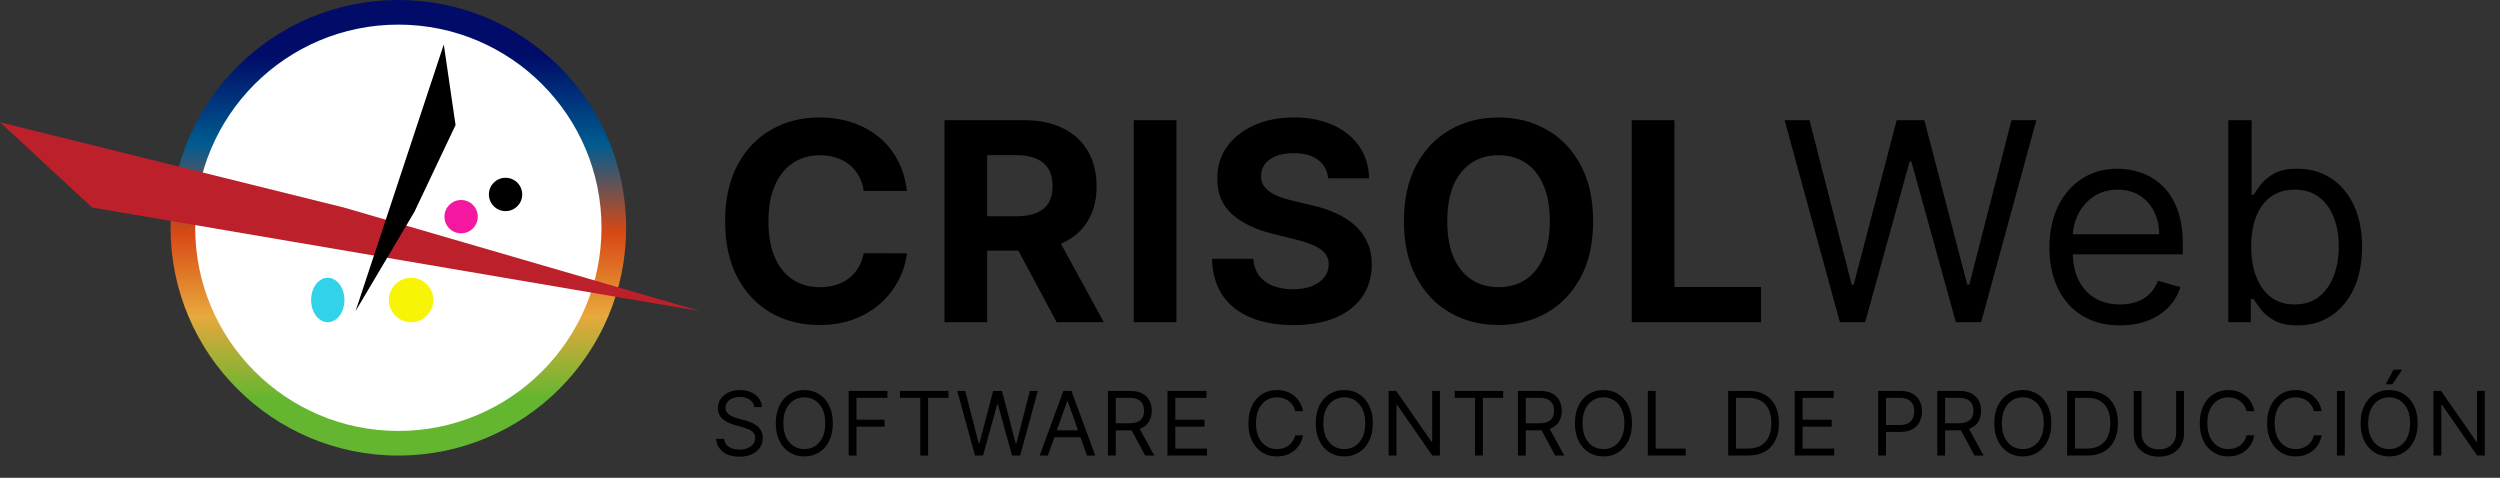 <svg width="225" height="43" viewBox="0 0 225 43" fill="none" xmlns="http://www.w3.org/2000/svg">
<rect x="0" y="0" width="225" height="43" fill="#333333" stroke="none"/>
<path d="M81.623 17.184H77.734C77.663 16.68 77.518 16.234 77.299 15.843C77.08 15.447 76.799 15.109 76.456 14.831C76.112 14.553 75.716 14.34 75.266 14.192C74.822 14.044 74.34 13.97 73.819 13.97C72.878 13.97 72.058 14.204 71.36 14.671C70.661 15.133 70.12 15.807 69.735 16.695C69.35 17.577 69.158 18.648 69.158 19.909C69.158 21.205 69.35 22.294 69.735 23.176C70.126 24.058 70.67 24.724 71.369 25.174C72.067 25.623 72.875 25.848 73.792 25.848C74.307 25.848 74.784 25.78 75.222 25.644C75.665 25.508 76.059 25.31 76.402 25.049C76.746 24.783 77.03 24.46 77.255 24.082C77.485 23.703 77.645 23.271 77.734 22.785L81.623 22.803C81.522 23.638 81.27 24.443 80.868 25.218C80.471 25.988 79.936 26.677 79.261 27.287C78.592 27.89 77.793 28.37 76.864 28.725C75.941 29.074 74.896 29.249 73.73 29.249C72.108 29.249 70.658 28.882 69.38 28.148C68.108 27.414 67.101 26.351 66.362 24.961C65.628 23.57 65.261 21.886 65.261 19.909C65.261 17.926 65.633 16.24 66.379 14.849C67.125 13.458 68.137 12.398 69.415 11.671C70.694 10.937 72.132 10.57 73.73 10.57C74.784 10.57 75.76 10.718 76.66 11.014C77.565 11.309 78.367 11.742 79.066 12.31C79.764 12.872 80.332 13.561 80.77 14.378C81.214 15.195 81.498 16.13 81.623 17.184ZM85.004 29V10.818H92.177C93.55 10.818 94.722 11.064 95.693 11.555C96.67 12.04 97.412 12.73 97.921 13.624C98.436 14.511 98.694 15.556 98.694 16.758C98.694 17.965 98.433 19.004 97.912 19.874C97.392 20.738 96.637 21.401 95.649 21.862C94.666 22.324 93.477 22.555 92.08 22.555H87.277V19.465H91.458C92.192 19.465 92.802 19.365 93.287 19.163C93.772 18.962 94.133 18.66 94.37 18.258C94.613 17.855 94.734 17.355 94.734 16.758C94.734 16.154 94.613 15.645 94.37 15.23C94.133 14.816 93.769 14.502 93.278 14.289C92.793 14.07 92.18 13.961 91.441 13.961H88.848V29H85.004ZM94.823 20.726L99.342 29H95.098L90.677 20.726H94.823ZM105.879 10.818V29H102.035V10.818H105.879ZM119.53 16.047C119.459 15.331 119.155 14.775 118.616 14.378C118.077 13.982 117.347 13.783 116.423 13.783C115.796 13.783 115.266 13.872 114.834 14.05C114.402 14.221 114.071 14.461 113.84 14.769C113.615 15.077 113.502 15.426 113.502 15.816C113.491 16.142 113.559 16.426 113.707 16.669C113.86 16.911 114.071 17.121 114.337 17.299C114.603 17.471 114.911 17.622 115.26 17.752C115.609 17.876 115.982 17.983 116.379 18.071L118.012 18.462C118.805 18.64 119.533 18.876 120.196 19.172C120.859 19.468 121.433 19.832 121.919 20.264C122.404 20.696 122.78 21.205 123.046 21.791C123.318 22.377 123.457 23.049 123.463 23.806C123.457 24.919 123.173 25.884 122.611 26.701C122.055 27.512 121.25 28.142 120.196 28.592C119.149 29.035 117.885 29.258 116.405 29.258C114.938 29.258 113.659 29.033 112.57 28.583C111.487 28.133 110.641 27.467 110.031 26.585C109.427 25.697 109.111 24.6 109.081 23.291H112.801C112.842 23.901 113.017 24.41 113.325 24.819C113.639 25.221 114.056 25.526 114.577 25.733C115.103 25.934 115.698 26.035 116.361 26.035C117.012 26.035 117.577 25.94 118.057 25.751C118.542 25.561 118.918 25.298 119.184 24.961C119.451 24.623 119.584 24.236 119.584 23.798C119.584 23.389 119.462 23.046 119.22 22.768C118.983 22.49 118.634 22.253 118.172 22.058C117.716 21.862 117.157 21.685 116.494 21.525L114.514 21.028C112.982 20.655 111.771 20.072 110.883 19.279C109.996 18.486 109.555 17.417 109.561 16.074C109.555 14.973 109.848 14.011 110.44 13.189C111.037 12.366 111.857 11.724 112.899 11.262C113.94 10.8 115.124 10.57 116.45 10.57C117.799 10.57 118.977 10.8 119.983 11.262C120.995 11.724 121.782 12.366 122.345 13.189C122.907 14.011 123.197 14.964 123.215 16.047H119.53ZM143.382 19.909C143.382 21.892 143.006 23.579 142.255 24.97C141.509 26.36 140.491 27.423 139.201 28.157C137.916 28.885 136.472 29.249 134.868 29.249C133.252 29.249 131.802 28.882 130.518 28.148C129.234 27.414 128.219 26.351 127.473 24.961C126.727 23.57 126.354 21.886 126.354 19.909C126.354 17.926 126.727 16.24 127.473 14.849C128.219 13.458 129.234 12.398 130.518 11.671C131.802 10.937 133.252 10.57 134.868 10.57C136.472 10.57 137.916 10.937 139.201 11.671C140.491 12.398 141.509 13.458 142.255 14.849C143.006 16.24 143.382 17.926 143.382 19.909ZM139.485 19.909C139.485 18.625 139.292 17.542 138.908 16.66C138.529 15.778 137.993 15.109 137.301 14.653C136.608 14.198 135.797 13.97 134.868 13.97C133.939 13.97 133.128 14.198 132.436 14.653C131.743 15.109 131.205 15.778 130.82 16.66C130.441 17.542 130.252 18.625 130.252 19.909C130.252 21.193 130.441 22.276 130.82 23.158C131.205 24.04 131.743 24.709 132.436 25.165C133.128 25.62 133.939 25.848 134.868 25.848C135.797 25.848 136.608 25.62 137.301 25.165C137.993 24.709 138.529 24.04 138.908 23.158C139.292 22.276 139.485 21.193 139.485 19.909ZM146.855 29V10.818H150.699V25.831H158.494V29H146.855ZM165.588 29L160.617 10.818H162.854L166.654 25.626H166.831L170.702 10.818H173.188L177.058 25.626H177.236L181.036 10.818H183.273L178.301 29H176.029L172.016 14.511H171.874L167.861 29H165.588ZM190.805 29.284C189.491 29.284 188.358 28.994 187.405 28.414C186.458 27.828 185.727 27.011 185.212 25.964C184.703 24.91 184.448 23.685 184.448 22.288C184.448 20.892 184.703 19.66 185.212 18.595C185.727 17.524 186.443 16.689 187.36 16.092C188.284 15.488 189.361 15.186 190.592 15.186C191.302 15.186 192.003 15.305 192.696 15.541C193.388 15.778 194.019 16.163 194.587 16.695C195.155 17.222 195.608 17.921 195.945 18.791C196.282 19.66 196.451 20.732 196.451 22.004V22.892H185.94V21.081H194.32C194.32 20.312 194.167 19.625 193.859 19.021C193.557 18.418 193.125 17.941 192.563 17.592C192.006 17.243 191.349 17.068 190.592 17.068C189.757 17.068 189.035 17.275 188.426 17.69C187.822 18.098 187.357 18.631 187.032 19.288C186.706 19.945 186.544 20.649 186.544 21.401V22.608C186.544 23.638 186.721 24.511 187.076 25.227C187.437 25.937 187.937 26.479 188.577 26.852C189.216 27.218 189.959 27.402 190.805 27.402C191.355 27.402 191.852 27.325 192.296 27.171C192.746 27.011 193.134 26.775 193.459 26.461C193.785 26.141 194.036 25.745 194.214 25.271L196.238 25.84C196.025 26.526 195.667 27.13 195.164 27.651C194.661 28.166 194.039 28.568 193.3 28.858C192.56 29.142 191.728 29.284 190.805 29.284ZM200.547 29V10.818H202.643V17.53H202.82C202.974 17.293 203.187 16.991 203.459 16.624C203.738 16.251 204.134 15.92 204.649 15.63C205.17 15.334 205.874 15.186 206.762 15.186C207.91 15.186 208.922 15.473 209.798 16.047C210.674 16.621 211.358 17.435 211.849 18.489C212.34 19.542 212.586 20.785 212.586 22.217C212.586 23.662 212.34 24.913 211.849 25.973C211.358 27.026 210.677 27.843 209.807 28.423C208.937 28.997 207.934 29.284 206.797 29.284C205.921 29.284 205.22 29.139 204.693 28.849C204.167 28.553 203.761 28.219 203.477 27.846C203.193 27.467 202.974 27.153 202.82 26.905H202.572V29H200.547ZM202.607 22.182C202.607 23.212 202.758 24.12 203.06 24.907C203.362 25.689 203.803 26.301 204.383 26.745C204.963 27.183 205.673 27.402 206.513 27.402C207.389 27.402 208.12 27.171 208.706 26.709C209.298 26.242 209.742 25.615 210.038 24.827C210.34 24.034 210.491 23.152 210.491 22.182C210.491 21.223 210.343 20.359 210.047 19.59C209.757 18.814 209.316 18.202 208.724 17.752C208.138 17.296 207.401 17.068 206.513 17.068C205.661 17.068 204.945 17.284 204.365 17.716C203.785 18.142 203.347 18.74 203.051 19.51C202.755 20.273 202.607 21.164 202.607 22.182Z" fill="black"/>
<path d="M67.886 36.636C67.852 36.349 67.714 36.125 67.472 35.966C67.229 35.807 66.932 35.727 66.579 35.727C66.322 35.727 66.097 35.769 65.903 35.852C65.712 35.936 65.562 36.05 65.454 36.196C65.349 36.342 65.296 36.508 65.296 36.693C65.296 36.849 65.332 36.982 65.406 37.094C65.482 37.204 65.579 37.295 65.696 37.369C65.813 37.441 65.937 37.501 66.065 37.548C66.194 37.594 66.312 37.631 66.421 37.659L67.011 37.818C67.163 37.858 67.331 37.913 67.517 37.983C67.704 38.053 67.883 38.149 68.054 38.27C68.226 38.389 68.368 38.543 68.48 38.73C68.592 38.918 68.648 39.148 68.648 39.42C68.648 39.735 68.565 40.019 68.401 40.273C68.238 40.526 67.999 40.728 67.685 40.878C67.372 41.028 66.992 41.102 66.546 41.102C66.129 41.102 65.768 41.035 65.463 40.901C65.16 40.766 64.921 40.579 64.747 40.338C64.575 40.097 64.477 39.818 64.454 39.5H65.182C65.201 39.72 65.275 39.901 65.403 40.045C65.534 40.188 65.699 40.294 65.898 40.364C66.099 40.432 66.314 40.466 66.546 40.466C66.814 40.466 67.056 40.422 67.27 40.335C67.484 40.246 67.653 40.123 67.778 39.966C67.903 39.807 67.966 39.621 67.966 39.409C67.966 39.216 67.912 39.059 67.804 38.938C67.696 38.816 67.554 38.718 67.378 38.642C67.202 38.566 67.011 38.5 66.807 38.443L66.091 38.239C65.636 38.108 65.276 37.921 65.011 37.679C64.746 37.437 64.614 37.119 64.614 36.727C64.614 36.401 64.702 36.117 64.878 35.875C65.056 35.631 65.294 35.441 65.594 35.307C65.895 35.17 66.231 35.102 66.602 35.102C66.977 35.102 67.311 35.169 67.602 35.304C67.894 35.437 68.125 35.618 68.296 35.849C68.468 36.081 68.559 36.343 68.568 36.636H67.886ZM74.955 38.091C74.955 38.705 74.844 39.235 74.623 39.682C74.401 40.129 74.097 40.474 73.711 40.716C73.325 40.958 72.883 41.08 72.387 41.08C71.891 41.08 71.45 40.958 71.063 40.716C70.677 40.474 70.373 40.129 70.151 39.682C69.93 39.235 69.819 38.705 69.819 38.091C69.819 37.477 69.93 36.947 70.151 36.5C70.373 36.053 70.677 35.708 71.063 35.466C71.45 35.224 71.891 35.102 72.387 35.102C72.883 35.102 73.325 35.224 73.711 35.466C74.097 35.708 74.401 36.053 74.623 36.5C74.844 36.947 74.955 37.477 74.955 38.091ZM74.273 38.091C74.273 37.587 74.189 37.162 74.02 36.815C73.854 36.469 73.627 36.206 73.342 36.028C73.058 35.85 72.739 35.761 72.387 35.761C72.035 35.761 71.716 35.85 71.43 36.028C71.145 36.206 70.919 36.469 70.751 36.815C70.584 37.162 70.501 37.587 70.501 38.091C70.501 38.595 70.584 39.02 70.751 39.367C70.919 39.713 71.145 39.975 71.43 40.153C71.716 40.331 72.035 40.42 72.387 40.42C72.739 40.42 73.058 40.331 73.342 40.153C73.627 39.975 73.854 39.713 74.02 39.367C74.189 39.02 74.273 38.595 74.273 38.091ZM76.38 41V35.182H79.868V35.807H77.084V37.773H79.607V38.398H77.084V41H76.38ZM80.997 35.807V35.182H85.361V35.807H83.531V41H82.826V35.807H80.997ZM87.745 41L86.154 35.182H86.87L88.086 39.92H88.142L89.381 35.182H90.177L91.415 39.92H91.472L92.688 35.182H93.404L91.813 41H91.086L89.802 36.364H89.756L88.472 41H87.745ZM94.307 41H93.569L95.705 35.182H96.432L98.569 41H97.83L96.091 36.102H96.046L94.307 41ZM94.58 38.727H97.557V39.352H94.58V38.727ZM99.715 41V35.182H101.681C102.135 35.182 102.508 35.26 102.8 35.415C103.092 35.568 103.308 35.779 103.448 36.048C103.588 36.317 103.658 36.623 103.658 36.966C103.658 37.309 103.588 37.613 103.448 37.878C103.308 38.143 103.093 38.351 102.803 38.503C102.513 38.653 102.143 38.727 101.692 38.727H100.101V38.091H101.669C101.98 38.091 102.23 38.045 102.419 37.955C102.611 37.864 102.749 37.735 102.834 37.568C102.921 37.4 102.965 37.199 102.965 36.966C102.965 36.733 102.921 36.529 102.834 36.355C102.747 36.181 102.608 36.046 102.417 35.952C102.225 35.855 101.972 35.807 101.658 35.807H100.419V41H99.715ZM102.453 38.386L103.885 41H103.067L101.658 38.386H102.453ZM105.072 41V35.182H108.583V35.807H105.777V37.773H108.402V38.398H105.777V40.375H108.629V41H105.072ZM117.265 37H116.561C116.519 36.797 116.446 36.619 116.342 36.466C116.24 36.312 116.115 36.184 115.967 36.08C115.821 35.974 115.659 35.894 115.481 35.841C115.303 35.788 115.117 35.761 114.924 35.761C114.572 35.761 114.253 35.85 113.967 36.028C113.683 36.206 113.456 36.469 113.288 36.815C113.121 37.162 113.038 37.587 113.038 38.091C113.038 38.595 113.121 39.02 113.288 39.367C113.456 39.713 113.683 39.975 113.967 40.153C114.253 40.331 114.572 40.42 114.924 40.42C115.117 40.42 115.303 40.394 115.481 40.341C115.659 40.288 115.821 40.209 115.967 40.105C116.115 39.999 116.24 39.869 116.342 39.716C116.446 39.561 116.519 39.383 116.561 39.182H117.265C117.212 39.479 117.115 39.745 116.975 39.98C116.835 40.215 116.661 40.415 116.453 40.58C116.244 40.742 116.01 40.867 115.751 40.952C115.493 41.037 115.218 41.08 114.924 41.08C114.428 41.08 113.987 40.958 113.6 40.716C113.214 40.474 112.91 40.129 112.688 39.682C112.467 39.235 112.356 38.705 112.356 38.091C112.356 37.477 112.467 36.947 112.688 36.5C112.91 36.053 113.214 35.708 113.6 35.466C113.987 35.224 114.428 35.102 114.924 35.102C115.218 35.102 115.493 35.145 115.751 35.23C116.01 35.315 116.244 35.44 116.453 35.605C116.661 35.768 116.835 35.967 116.975 36.202C117.115 36.435 117.212 36.701 117.265 37ZM123.553 38.091C123.553 38.705 123.442 39.235 123.22 39.682C122.999 40.129 122.695 40.474 122.308 40.716C121.922 40.958 121.481 41.08 120.985 41.08C120.488 41.08 120.047 40.958 119.661 40.716C119.274 40.474 118.97 40.129 118.749 39.682C118.527 39.235 118.416 38.705 118.416 38.091C118.416 37.477 118.527 36.947 118.749 36.5C118.97 36.053 119.274 35.708 119.661 35.466C120.047 35.224 120.488 35.102 120.985 35.102C121.481 35.102 121.922 35.224 122.308 35.466C122.695 35.708 122.999 36.053 123.22 36.5C123.442 36.947 123.553 37.477 123.553 38.091ZM122.871 38.091C122.871 37.587 122.787 37.162 122.618 36.815C122.451 36.469 122.225 36.206 121.939 36.028C121.655 35.85 121.337 35.761 120.985 35.761C120.632 35.761 120.313 35.85 120.027 36.028C119.743 36.206 119.517 36.469 119.348 36.815C119.181 37.162 119.098 37.587 119.098 38.091C119.098 38.595 119.181 39.02 119.348 39.367C119.517 39.713 119.743 39.975 120.027 40.153C120.313 40.331 120.632 40.42 120.985 40.42C121.337 40.42 121.655 40.331 121.939 40.153C122.225 39.975 122.451 39.713 122.618 39.367C122.787 39.02 122.871 38.595 122.871 38.091ZM129.591 35.182V41H128.909L125.739 36.432H125.682V41H124.977V35.182H125.659L128.841 39.761H128.898V35.182H129.591ZM130.923 35.807V35.182H135.286V35.807H133.457V41H132.752V35.807H130.923ZM136.614 41V35.182H138.58C139.034 35.182 139.407 35.26 139.699 35.415C139.991 35.568 140.206 35.779 140.347 36.048C140.487 36.317 140.557 36.623 140.557 36.966C140.557 37.309 140.487 37.613 140.347 37.878C140.206 38.143 139.991 38.351 139.702 38.503C139.412 38.653 139.042 38.727 138.591 38.727H137V38.091H138.568C138.879 38.091 139.129 38.045 139.318 37.955C139.509 37.864 139.648 37.735 139.733 37.568C139.82 37.4 139.864 37.199 139.864 36.966C139.864 36.733 139.82 36.529 139.733 36.355C139.646 36.181 139.507 36.046 139.315 35.952C139.124 35.855 138.871 35.807 138.557 35.807H137.318V41H136.614ZM139.352 38.386L140.784 41H139.966L138.557 38.386H139.352ZM146.88 38.091C146.88 38.705 146.769 39.235 146.548 39.682C146.326 40.129 146.022 40.474 145.636 40.716C145.249 40.958 144.808 41.08 144.312 41.08C143.815 41.08 143.374 40.958 142.988 40.716C142.601 40.474 142.298 40.129 142.076 39.682C141.854 39.235 141.744 38.705 141.744 38.091C141.744 37.477 141.854 36.947 142.076 36.5C142.298 36.053 142.601 35.708 142.988 35.466C143.374 35.224 143.815 35.102 144.312 35.102C144.808 35.102 145.249 35.224 145.636 35.466C146.022 35.708 146.326 36.053 146.548 36.5C146.769 36.947 146.88 37.477 146.88 38.091ZM146.198 38.091C146.198 37.587 146.114 37.162 145.945 36.815C145.779 36.469 145.552 36.206 145.266 36.028C144.982 35.85 144.664 35.761 144.312 35.761C143.959 35.761 143.64 35.85 143.354 36.028C143.07 36.206 142.844 36.469 142.675 36.815C142.509 37.162 142.425 37.587 142.425 38.091C142.425 38.595 142.509 39.02 142.675 39.367C142.844 39.713 143.07 39.975 143.354 40.153C143.64 40.331 143.959 40.42 144.312 40.42C144.664 40.42 144.982 40.331 145.266 40.153C145.552 39.975 145.779 39.713 145.945 39.367C146.114 39.02 146.198 38.595 146.198 38.091ZM148.305 41V35.182H149.009V40.375H151.714V41H148.305ZM157.33 41H155.535V35.182H157.41C157.974 35.182 158.457 35.298 158.858 35.531C159.26 35.762 159.568 36.095 159.782 36.528C159.996 36.96 160.103 37.477 160.103 38.08C160.103 38.686 159.995 39.207 159.779 39.645C159.563 40.081 159.249 40.416 158.836 40.651C158.423 40.883 157.921 41 157.33 41ZM156.239 40.375H157.285C157.766 40.375 158.164 40.282 158.481 40.097C158.797 39.911 159.033 39.647 159.188 39.304C159.343 38.961 159.421 38.553 159.421 38.08C159.421 37.61 159.344 37.206 159.191 36.867C159.037 36.526 158.808 36.264 158.503 36.082C158.198 35.899 157.819 35.807 157.364 35.807H156.239V40.375ZM161.525 41V35.182H165.036V35.807H162.229V37.773H164.854V38.398H162.229V40.375H165.081V41H161.525ZM169.036 41V35.182H171.002C171.458 35.182 171.831 35.264 172.121 35.429C172.413 35.592 172.629 35.812 172.769 36.091C172.909 36.369 172.979 36.68 172.979 37.023C172.979 37.365 172.909 37.677 172.769 37.957C172.63 38.238 172.416 38.461 172.127 38.628C171.837 38.793 171.466 38.875 171.013 38.875H169.604V38.25H170.99C171.303 38.25 171.554 38.196 171.743 38.088C171.933 37.98 172.07 37.834 172.155 37.651C172.242 37.465 172.286 37.256 172.286 37.023C172.286 36.79 172.242 36.581 172.155 36.398C172.07 36.214 171.932 36.07 171.74 35.966C171.549 35.86 171.295 35.807 170.979 35.807H169.74V41H169.036ZM174.354 41V35.182H176.32C176.774 35.182 177.147 35.26 177.439 35.415C177.731 35.568 177.947 35.779 178.087 36.048C178.227 36.317 178.297 36.623 178.297 36.966C178.297 37.309 178.227 37.613 178.087 37.878C177.947 38.143 177.732 38.351 177.442 38.503C177.152 38.653 176.782 38.727 176.331 38.727H174.74V38.091H176.308C176.619 38.091 176.869 38.045 177.058 37.955C177.25 37.864 177.388 37.735 177.473 37.568C177.56 37.4 177.604 37.199 177.604 36.966C177.604 36.733 177.56 36.529 177.473 36.355C177.386 36.181 177.247 36.046 177.056 35.952C176.864 35.855 176.611 35.807 176.297 35.807H175.058V41H174.354ZM177.093 38.386L178.524 41H177.706L176.297 38.386H177.093ZM184.62 38.091C184.62 38.705 184.509 39.235 184.288 39.682C184.066 40.129 183.762 40.474 183.376 40.716C182.99 40.958 182.548 41.08 182.052 41.08C181.556 41.08 181.115 40.958 180.728 40.716C180.342 40.474 180.038 40.129 179.816 39.682C179.595 39.235 179.484 38.705 179.484 38.091C179.484 37.477 179.595 36.947 179.816 36.5C180.038 36.053 180.342 35.708 180.728 35.466C181.115 35.224 181.556 35.102 182.052 35.102C182.548 35.102 182.99 35.224 183.376 35.466C183.762 35.708 184.066 36.053 184.288 36.5C184.509 36.947 184.62 37.477 184.62 38.091ZM183.938 38.091C183.938 37.587 183.854 37.162 183.686 36.815C183.519 36.469 183.293 36.206 183.007 36.028C182.722 35.85 182.404 35.761 182.052 35.761C181.7 35.761 181.381 35.85 181.095 36.028C180.811 36.206 180.584 36.469 180.416 36.815C180.249 37.162 180.166 37.587 180.166 38.091C180.166 38.595 180.249 39.02 180.416 39.367C180.584 39.713 180.811 39.975 181.095 40.153C181.381 40.331 181.7 40.42 182.052 40.42C182.404 40.42 182.722 40.331 183.007 40.153C183.293 39.975 183.519 39.713 183.686 39.367C183.854 39.02 183.938 38.595 183.938 38.091ZM187.84 41H186.045V35.182H187.92C188.484 35.182 188.967 35.298 189.369 35.531C189.77 35.762 190.078 36.095 190.292 36.528C190.506 36.96 190.613 37.477 190.613 38.08C190.613 38.686 190.505 39.207 190.289 39.645C190.073 40.081 189.759 40.416 189.346 40.651C188.933 40.883 188.431 41 187.84 41ZM186.749 40.375H187.795C188.276 40.375 188.675 40.282 188.991 40.097C189.307 39.911 189.543 39.647 189.698 39.304C189.854 38.961 189.931 38.553 189.931 38.08C189.931 37.61 189.855 37.206 189.701 36.867C189.548 36.526 189.319 36.264 189.014 36.082C188.709 35.899 188.329 35.807 187.874 35.807H186.749V40.375ZM195.853 35.182H196.558V39.034C196.558 39.432 196.464 39.787 196.276 40.099C196.091 40.41 195.828 40.655 195.489 40.835C195.15 41.013 194.753 41.102 194.296 41.102C193.84 41.102 193.442 41.013 193.103 40.835C192.764 40.655 192.501 40.41 192.313 40.099C192.128 39.787 192.035 39.432 192.035 39.034V35.182H192.739V38.977C192.739 39.261 192.802 39.514 192.927 39.736C193.052 39.956 193.23 40.129 193.461 40.256C193.694 40.381 193.972 40.443 194.296 40.443C194.62 40.443 194.898 40.381 195.131 40.256C195.364 40.129 195.542 39.956 195.666 39.736C195.791 39.514 195.853 39.261 195.853 38.977V35.182ZM202.886 37H202.182C202.14 36.797 202.067 36.619 201.963 36.466C201.861 36.312 201.736 36.184 201.588 36.08C201.442 35.974 201.28 35.894 201.102 35.841C200.924 35.788 200.739 35.761 200.545 35.761C200.193 35.761 199.874 35.85 199.588 36.028C199.304 36.206 199.078 36.469 198.909 36.815C198.742 37.162 198.659 37.587 198.659 38.091C198.659 38.595 198.742 39.02 198.909 39.367C199.078 39.713 199.304 39.975 199.588 40.153C199.874 40.331 200.193 40.42 200.545 40.42C200.739 40.42 200.924 40.394 201.102 40.341C201.28 40.288 201.442 40.209 201.588 40.105C201.736 39.999 201.861 39.869 201.963 39.716C202.067 39.561 202.14 39.383 202.182 39.182H202.886C202.833 39.479 202.737 39.745 202.597 39.98C202.456 40.215 202.282 40.415 202.074 40.58C201.866 40.742 201.632 40.867 201.372 40.952C201.115 41.037 200.839 41.08 200.545 41.08C200.049 41.08 199.608 40.958 199.222 40.716C198.835 40.474 198.531 40.129 198.31 39.682C198.088 39.235 197.977 38.705 197.977 38.091C197.977 37.477 198.088 36.947 198.31 36.5C198.531 36.053 198.835 35.708 199.222 35.466C199.608 35.224 200.049 35.102 200.545 35.102C200.839 35.102 201.115 35.145 201.372 35.23C201.632 35.315 201.866 35.44 202.074 35.605C202.282 35.768 202.456 35.967 202.597 36.202C202.737 36.435 202.833 36.701 202.886 37ZM208.947 37H208.242C208.2 36.797 208.128 36.619 208.023 36.466C207.921 36.312 207.796 36.184 207.648 36.08C207.503 35.974 207.341 35.894 207.163 35.841C206.985 35.788 206.799 35.761 206.606 35.761C206.253 35.761 205.934 35.85 205.648 36.028C205.364 36.206 205.138 36.469 204.969 36.815C204.803 37.162 204.719 37.587 204.719 38.091C204.719 38.595 204.803 39.02 204.969 39.367C205.138 39.713 205.364 39.975 205.648 40.153C205.934 40.331 206.253 40.42 206.606 40.42C206.799 40.42 206.985 40.394 207.163 40.341C207.341 40.288 207.503 40.209 207.648 40.105C207.796 39.999 207.921 39.869 208.023 39.716C208.128 39.561 208.2 39.383 208.242 39.182H208.947C208.894 39.479 208.797 39.745 208.657 39.98C208.517 40.215 208.343 40.415 208.134 40.58C207.926 40.742 207.692 40.867 207.432 40.952C207.175 41.037 206.899 41.08 206.606 41.08C206.11 41.08 205.668 40.958 205.282 40.716C204.896 40.474 204.592 40.129 204.37 39.682C204.148 39.235 204.038 38.705 204.038 38.091C204.038 37.477 204.148 36.947 204.37 36.5C204.592 36.053 204.896 35.708 205.282 35.466C205.668 35.224 206.11 35.102 206.606 35.102C206.899 35.102 207.175 35.145 207.432 35.23C207.692 35.315 207.926 35.44 208.134 35.605C208.343 35.768 208.517 35.967 208.657 36.202C208.797 36.435 208.894 36.701 208.947 37ZM211.03 35.182V41H210.325V35.182H211.03ZM217.591 38.091C217.591 38.705 217.481 39.235 217.259 39.682C217.037 40.129 216.733 40.474 216.347 40.716C215.961 40.958 215.519 41.08 215.023 41.08C214.527 41.08 214.086 40.958 213.699 40.716C213.313 40.474 213.009 40.129 212.787 39.682C212.566 39.235 212.455 38.705 212.455 38.091C212.455 37.477 212.566 36.947 212.787 36.5C213.009 36.053 213.313 35.708 213.699 35.466C214.086 35.224 214.527 35.102 215.023 35.102C215.519 35.102 215.961 35.224 216.347 35.466C216.733 35.708 217.037 36.053 217.259 36.5C217.481 36.947 217.591 37.477 217.591 38.091ZM216.91 38.091C216.91 37.587 216.825 37.162 216.657 36.815C216.49 36.469 216.264 36.206 215.978 36.028C215.694 35.85 215.376 35.761 215.023 35.761C214.671 35.761 214.352 35.85 214.066 36.028C213.782 36.206 213.555 36.469 213.387 36.815C213.22 37.162 213.137 37.587 213.137 38.091C213.137 38.595 213.22 39.02 213.387 39.367C213.555 39.713 213.782 39.975 214.066 40.153C214.352 40.331 214.671 40.42 215.023 40.42C215.376 40.42 215.694 40.331 215.978 40.153C216.264 39.975 216.49 39.713 216.657 39.367C216.825 39.02 216.91 38.595 216.91 38.091ZM214.716 34.591L215.41 33.273H216.194L215.307 34.591H214.716ZM223.63 35.182V41H222.948L219.777 36.432H219.721V41H219.016V35.182H219.698L222.88 39.761H222.937V35.182H223.63Z" fill="black"/>
<circle cx="35.851" cy="20.5" r="20.5" fill="url(#paint0_linear_33_66)"/>
<circle cx="35.851" cy="20.5" r="18.284" fill="white"/>
<path d="M0 11L30.947 18.677L63 28L8.289 18.677L0 11Z" fill="#BC202A"/>
<path d="M39.941 4L41 11.256L37.294 19.07L32 28L39.941 4Z" fill="black"/>
<circle cx="41.5" cy="19.5" r="1.5" fill="#F418A0"/>
<ellipse cx="29.5" cy="27" rx="1.5" ry="2" fill="#31D3E8"/>
<circle cx="45.5" cy="17.5" r="1.5" fill="black"/>
<circle cx="37" cy="27" r="2" fill="#F8F406"/>
<defs>
<linearGradient id="paint0_linear_33_66" x1="35.851" y1="0" x2="35.851" y2="41" gradientUnits="userSpaceOnUse">
<stop offset="0.122" stop-color="#000C68"/>
<stop offset="0.318" stop-color="#005C90"/>
<stop offset="0.51" stop-color="#D84814"/>
<stop offset="0.693" stop-color="#E8A83C"/>
<stop offset="0.875" stop-color="#64B630"/>
</linearGradient>
</defs>
</svg>
